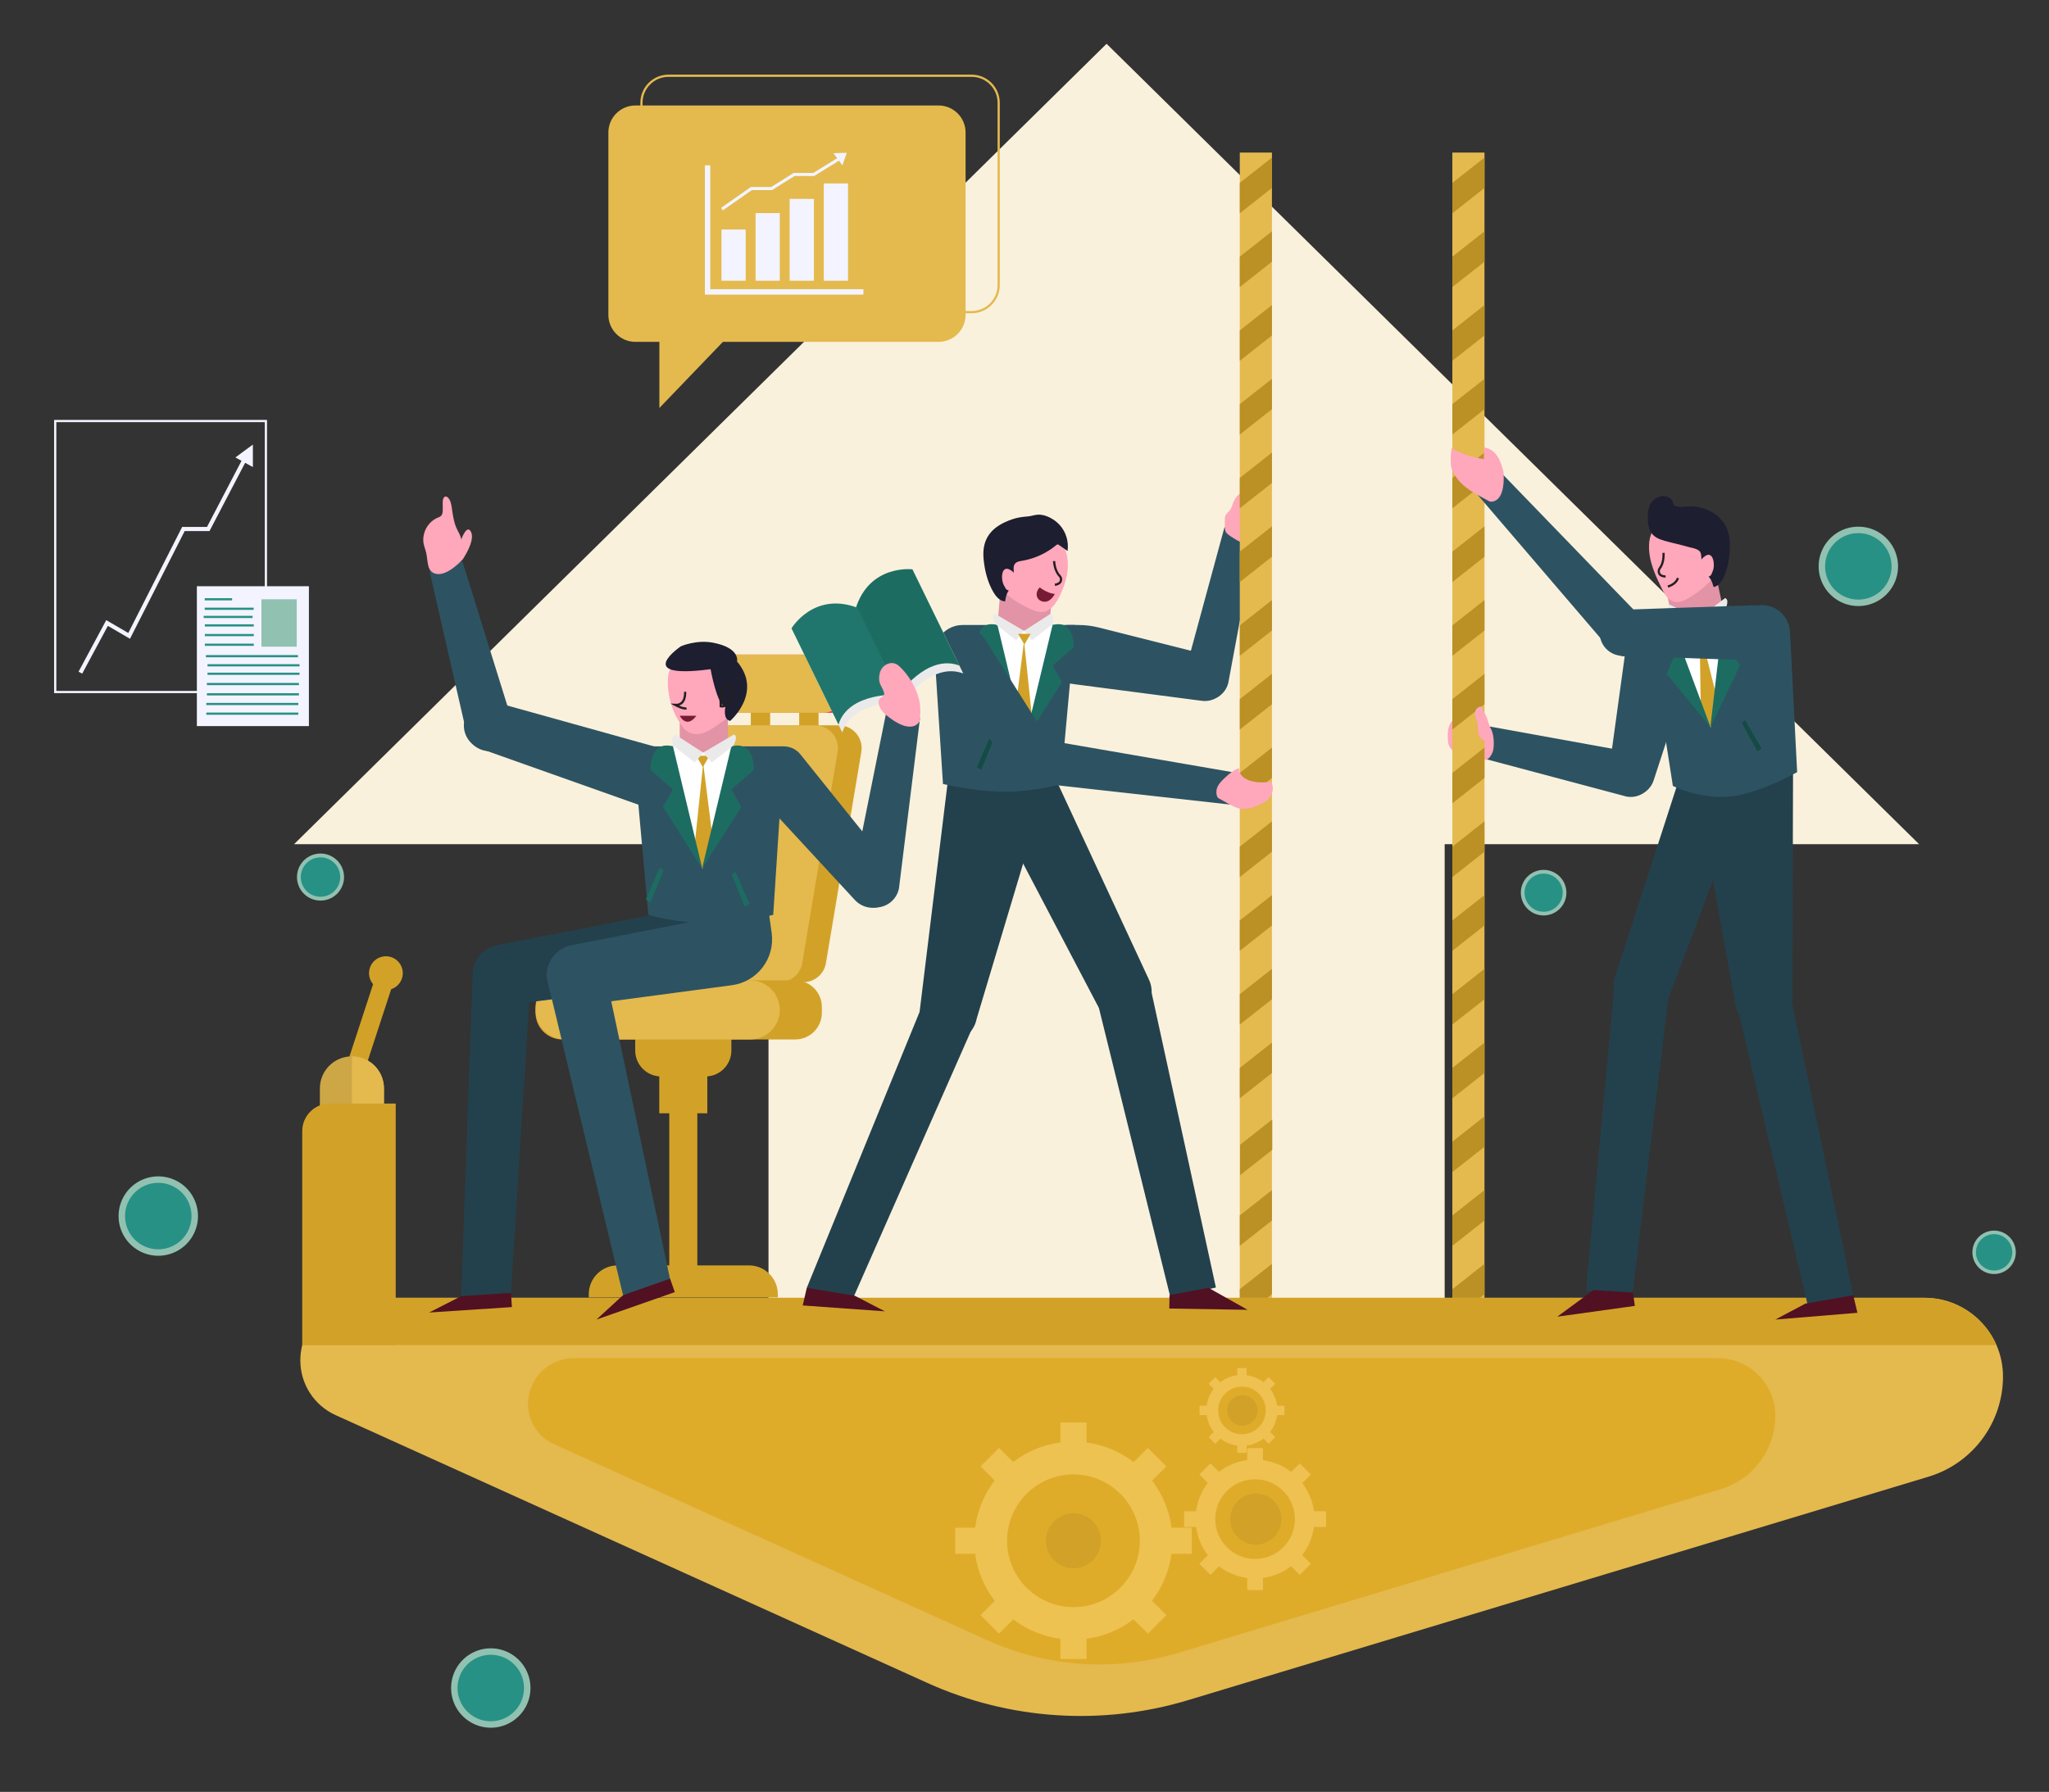 <?xml version="1.0" encoding="utf-8"?>
<svg id="master-artboard" viewBox="0 0 379.557 332.015" version="1.1" xmlns="http://www.w3.org/2000/svg" x="0px" y="0px" width="379.557px" height="332.015px" enable-background="new 0 0 1400 980" xmlns:xlink="http://www.w3.org/1999/xlink"><rect x="0" y="0" width="379.557" height="332.015" fill="#333333" stroke="none"/><defs><path d="M -14.547 -15 H 1415.453 V 995 H -14.547 V -15 Z" id="SVGID_1_"/></defs><rect id="ee-background" x="0" y="0" width="379.557" height="332.015" style="fill: rgb(45, 83, 98); fill-opacity: 0; pointer-events: none;"/>

<g transform="matrix(0.408, 0, 0, 0.408, -91.227, -28.836)"><g transform="matrix(1, 0, 0, 1, -19.785, 146.259)">
		<g transform="matrix(1, 0, 0, 1, 4.94, -85.623)">
			<path d="M 740.849 76.027 L 1109.746 439.518 L 371.951 439.518 Z" fill="#F3F4FF" style="fill: rgb(250, 241, 220);" transform="matrix(1, 0, 0, 1, 0, -46.105)"/>
			<path d="M 587.353 313.807 H 894.346 V 720.543 H 587.353 V 313.807 Z" fill="#F3F4FF" style="fill: rgb(250, 241, 220);"/>
			
		</g>
	</g><g transform="matrix(1, 0, 0, 1, -1.673, -1.934)">
			
			
		</g><path fill="none" stroke="#F4446B" stroke-miterlimit="10" d="M528.791,214.367h137.61c6.784,0,12.284-5.5,12.284-12.284v-82.791&#10;&#9;&#9;&#9;c0-6.784-5.5-12.284-12.284-12.284h-137.61c-6.784,0-12.283,5.5-12.283,12.284v82.791&#10;&#9;&#9;&#9;C516.508,208.868,522.007,214.367,528.791,214.367z" transform="matrix(1, 0, 0, 1, -1.673, -1.934)" style="stroke: rgb(228, 185, 78);"/><path fill="#F4446B" d="M513.766,227.867h137.61c6.784,0,12.284-5.5,12.284-12.284v-82.791c0-6.784-5.5-12.284-12.284-12.284&#10;&#9;&#9;&#9;h-137.61c-6.784,0-12.284,5.5-12.284,12.284v82.791C501.482,222.368,506.981,227.867,513.766,227.867z" transform="matrix(1, 0, 0, 1, -1.673, -1.934)" style="fill: rgb(228, 186, 78);"/><path d="M 559.815 221.279 L 524.634 257.901 L 524.634 221.279 Z" fill="#F4446B" transform="matrix(1, 0, 0, 1, -1.673, -1.934)" style="fill: rgb(228, 185, 78);"/><path fill="#4B2676" d="M770.929,390.88l-71.974-9.383l10.555-25.052h5.439c3.071,0,6.131,0.38,9.109,1.131l50.287,12.678&#10;&#9;&#9;&#9;c5.664,1.141,9.33,6.656,8.189,12.319l0,0C781.449,387.961,776.379,391.59,770.929,390.88z" transform="matrix(1, 0, 0, 1, -1.673, -1.934)" style="fill: rgb(45, 83, 98);"/><path fill="#4B2676" d="M795.454,315.587l-12.535,67.219c-1.341,5.42-6.822,8.727-12.243,7.386l0,0&#10;&#9;&#9;&#9;c-5.42-1.341-8.727-6.823-7.386-12.243l17.916-65.887L795.454,315.587z" transform="matrix(1, 0, 0, 1, -1.673, -1.934)" style="fill: rgb(45, 83, 98);"/><path fill="#FFA7BB" d="M781.615,313.731c-0.479-1.381-0.194-3.455-0.246-4.852c-0.02-0.52-0.037-1.048,0.095-1.55&#10;&#9;&#9;&#9;c0.374-1.42,1.815-2.272,2.567-3.534c0.353-0.592,0.545-1.263,0.768-1.915c0.795-2.337,2.147-4.667,4.379-5.724&#10;&#9;&#9;&#9;c1.456-0.689,3.123-0.759,4.733-0.722c6.751,0.155,2.406,18.251,1.734,21.893c-0.264,1.427-2.741,2.089-3.855,2.126&#10;&#9;&#9;&#9;c-2.077,0.07-4.121-0.983-5.827-2.053c-1.19-0.747-3.452-1.979-4.145-3.213C781.739,314.047,781.672,313.894,781.615,313.731z" transform="matrix(1, 0, 0, 1, -1.673, -1.934)"/><path d="M 788.155 141.899 H 802.753 V 686.899 H 788.155 V 141.899 Z" fill="#F8687F" transform="matrix(1, 0, 0, 1, -1.673, -1.934)" style="fill: rgb(228, 185, 78);"/><path d="M 802.753 291.944 L 802.753 278.148 L 788.155 289.655 L 788.155 303.451 Z" fill="#D34063" transform="matrix(1, 0, 0, 1, -1.673, -1.934)" style="fill: rgb(187, 144, 36);"/><path d="M 802.753 392.425 L 802.753 378.629 L 788.155 390.135 L 788.155 403.931 Z" fill="#D34063" transform="matrix(1, 0, 0, 1, -1.673, -1.934)" style="fill: rgb(187, 144, 36);"/><path d="M 802.753 425.918 L 802.753 412.122 L 788.155 423.628 L 788.155 437.425 Z" fill="#D34063" transform="matrix(1, 0, 0, 1, -1.673, -1.934)" style="fill: rgb(187, 144, 36);"/><path d="M 802.753 358.932 L 802.753 345.135 L 788.155 356.642 L 788.155 370.438 Z" fill="#D34063" transform="matrix(1, 0, 0, 1, -1.673, -1.934)" style="fill: rgb(187, 144, 36);"/><path d="M 788.155 169.478 L 802.753 157.971 L 802.753 144.175 L 788.155 155.681 Z" fill="#D34063" transform="matrix(1, 0, 0, 1, -1.673, -1.934)" style="fill: rgb(187, 144, 36);"/><path d="M 802.753 191.464 L 802.753 177.668 L 788.155 189.175 L 788.155 202.971 Z" fill="#D34063" transform="matrix(1, 0, 0, 1, -1.673, -1.934)" style="fill: rgb(187, 144, 36);"/><path d="M 802.753 224.958 L 802.753 211.162 L 788.155 222.668 L 788.155 236.464 Z" fill="#D34063" transform="matrix(1, 0, 0, 1, -1.673, -1.934)" style="fill: rgb(187, 144, 36);"/><path d="M 802.753 258.451 L 802.753 244.655 L 788.155 256.162 L 788.155 269.958 Z" fill="#D34063" transform="matrix(1, 0, 0, 1, -1.673, -1.934)" style="fill: rgb(187, 144, 36);"/><path d="M 802.753 325.438 L 802.753 311.642 L 788.155 323.148 L 788.155 336.944 Z" fill="#D34063" transform="matrix(1, 0, 0, 1, -1.673, -1.934)" style="fill: rgb(187, 144, 36);"/><path d="M 802.753 660.372 L 802.753 646.576 L 788.155 658.082 L 788.155 671.879 Z" fill="#D34063" transform="matrix(1, 0, 0, 1, -1.673, -1.934)" style="fill: rgb(187, 144, 36);"/><path d="M 802.753 626.879 L 802.753 613.083 L 788.155 624.589 L 788.155 638.385 Z" fill="#D34063" transform="matrix(1, 0, 0, 1, -1.673, -1.934)" style="fill: rgb(187, 144, 36);"/><path d="M 802.753 680.069 L 794.088 686.899 L 802.753 686.899 Z" fill="#D34063" transform="matrix(1, 0, 0, 1, -1.673, -1.934)"/><path d="M 802.753 526.398 L 802.753 512.603 L 788.155 524.108 L 788.155 537.904 Z" fill="#D34063" transform="matrix(1, 0, 0, 1, -1.673, -1.934)" style="fill: rgb(187, 144, 36);"/><path d="M 802.753 492.905 L 802.753 479.109 L 788.155 490.615 L 788.155 504.411 Z" fill="#D34063" transform="matrix(1, 0, 0, 1, -1.673, -1.934)" style="fill: rgb(187, 144, 36);"/><path d="M 802.753 559.892 L 802.753 546.096 L 788.155 557.603 L 788.155 571.398 Z" fill="#D34063" transform="matrix(1, 0, 0, 1, -1.673, -1.934)" style="fill: rgb(187, 144, 36);"/><path d="M 802.753 459.412 L 802.753 445.615 L 788.155 457.122 L 788.155 470.918 Z" fill="#D34063" transform="matrix(1, 0, 0, 1, -1.673, -1.934)" style="fill: rgb(187, 144, 36);"/><path fill="#3A2060" d="M976.07,426.979l22.494-69.009l-18.876-7.864l-7.396,2.796c-4.509,1.705-7.725,5.739-8.38,10.514&#10;&#9;&#9;&#9;l-7.933,57.774c-1.407,5.603,1.995,11.286,7.598,12.692l0,0C968.909,435.221,974.367,432.205,976.07,426.979z" transform="matrix(1, 0, 0, 1, -1.673, -1.934)" style="fill: rgb(45, 83, 98);"/><path fill="#3A2060" d="M897.551,416.727l66.073,17.603c5.47,1.121,10.813-2.405,11.935-7.875l0,0&#10;&#9;&#9;&#9;c1.121-5.47-2.405-10.813-7.875-11.934l-67.186-12.173L897.551,416.727z" transform="matrix(1, 0, 0, 1, -1.673, -1.934)" style="fill: rgb(45, 83, 98);"/><path fill="#FFA7BB" d="M901.933,403.301c-2.249-2.901-8.349-4.317-11.765-4.665c-1.535-0.156-3.167-0.136-4.512,0.623&#10;&#9;&#9;&#9;c-1.347,0.759-2.224,2.179-2.645,3.667c-0.42,1.488-0.436,3.057-0.417,4.604c0.014,1.132,0.048,2.287,0.426,3.354&#10;&#9;&#9;&#9;c0.998,2.819,4.307,4.739,7.163,5.045c3.102,0.332,5.801,0.899,8.856,1.719c2.129,0.573,3.829-2.815,4.152-4.274&#10;&#9;&#9;&#9;C903.763,410.795,903.575,405.428,901.933,403.301z" transform="matrix(1, 0, 0, 1, -1.673, -1.934)"/><path d="M 884.662 141.899 H 899.26 V 686.899 H 884.662 V 141.899 Z" fill="#F8687F" transform="matrix(1, 0, 0, 1, -1.673, -1.934)" style="fill: rgb(228, 185, 78);"/><path d="M 899.26 291.944 L 899.26 278.148 L 884.662 289.655 L 884.662 303.451 Z" fill="#D34063" transform="matrix(1, 0, 0, 1, -1.673, -1.934)" style="fill: rgb(187, 144, 36);"/><path d="M 899.26 392.425 L 899.26 378.629 L 884.662 390.135 L 884.662 403.931 Z" fill="#D34063" transform="matrix(1, 0, 0, 1, -1.673, -1.934)" style="fill: rgb(187, 144, 36);"/><path d="M 899.26 425.918 L 899.26 412.122 L 884.662 423.628 L 884.662 437.425 Z" fill="#D34063" transform="matrix(1, 0, 0, 1, -1.673, -1.934)" style="fill: rgb(187, 144, 36);"/><path d="M 899.26 358.932 L 899.26 345.135 L 884.662 356.642 L 884.662 370.438 Z" fill="#D34063" transform="matrix(1, 0, 0, 1, -1.673, -1.934)" style="fill: rgb(187, 144, 36);"/><path d="M 884.662 169.478 L 899.26 157.971 L 899.26 144.175 L 884.662 155.681 Z" fill="#D34063" transform="matrix(1, 0, 0, 1, -1.673, -1.934)" style="fill: rgb(187, 144, 36);"/><path d="M 899.26 191.464 L 899.26 177.668 L 884.662 189.175 L 884.662 202.971 Z" fill="#D34063" transform="matrix(1, 0, 0, 1, -1.673, -1.934)" style="fill: rgb(187, 144, 36);"/><path d="M 899.26 224.958 L 899.26 211.162 L 884.662 222.668 L 884.662 236.464 Z" fill="#D34063" transform="matrix(1, 0, 0, 1, -1.673, -1.934)" style="fill: rgb(187, 144, 36);"/><path d="M 899.26 258.451 L 899.26 244.655 L 884.662 256.162 L 884.662 269.958 Z" fill="#D34063" transform="matrix(1, 0, 0, 1, -1.673, -1.934)" style="fill: rgb(187, 144, 36);"/><path d="M 899.26 325.438 L 899.26 311.642 L 884.662 323.148 L 884.662 336.944 Z" fill="#D34063" transform="matrix(1, 0, 0, 1, -1.673, -1.934)" style="fill: rgb(187, 144, 36);"/><path d="M 899.26 660.372 L 899.26 646.576 L 884.662 658.082 L 884.662 671.879 Z" fill="#D34063" transform="matrix(1, 0, 0, 1, -1.673, -1.934)" style="fill: rgb(187, 144, 36);"/><path d="M 899.26 626.879 L 899.26 613.083 L 884.662 624.589 L 884.662 638.385 Z" fill="#D34063" transform="matrix(1, 0, 0, 1, -1.673, -1.934)" style="fill: rgb(187, 144, 36);"/><path d="M 899.26 593.386 L 899.26 579.589 L 884.662 591.096 L 884.662 604.892 Z" fill="#D34063" transform="matrix(1, 0, 0, 1, -1.673, -1.934)" style="fill: rgb(187, 144, 36);"/><path d="M 899.26 680.069 L 890.596 686.899 L 899.26 686.899 Z" fill="#D34063" transform="matrix(1, 0, 0, 1, -1.673, -1.934)"/><path d="M 899.26 526.398 L 899.26 512.603 L 884.662 524.108 L 884.662 537.904 Z" fill="#D34063" transform="matrix(1, 0, 0, 1, -1.673, -1.934)" style="fill: rgb(187, 144, 36);"/><path d="M 899.26 492.905 L 899.26 479.109 L 884.662 490.615 L 884.662 504.411 Z" fill="#D34063" transform="matrix(1, 0, 0, 1, -1.673, -1.934)" style="fill: rgb(187, 144, 36);"/><path d="M 899.26 559.892 L 899.26 546.096 L 884.662 557.603 L 884.662 571.398 Z" fill="#D34063" transform="matrix(1, 0, 0, 1, -1.673, -1.934)" style="fill: rgb(187, 144, 36);"/><path d="M 899.26 459.412 L 899.26 445.615 L 884.662 457.122 L 884.662 470.918 Z" fill="#D34063" transform="matrix(1, 0, 0, 1, -1.673, -1.934)" style="fill: rgb(187, 144, 36);"/><path d="M 388.439 513.172 H 396.939 V 564.172 H 388.439 V 513.172 Z" transform="matrix(0.951, 0.311, -0.311, 0.951, 185.179, -97.3)" fill="#C92751" style="fill: rgb(210, 162, 40);"/><path d="M 408.135 514.556 A 7.658 7.658 0 0 1 400.477 522.214 A 7.658 7.658 0 0 1 392.819 514.556 A 7.658 7.658 0 0 1 400.477 506.898 A 7.658 7.658 0 0 1 408.135 514.556 Z" fill="#C92751" transform="matrix(1, 0, 0, 1, -1.673, -1.934)" style="fill: rgb(210, 162, 40);"/><path fill="#FF5783" d="M399.588,581.428H370.5v-14.544c0-8.032,6.512-14.544,14.544-14.544l0,0&#10;&#9;&#9;&#9;c8.033,0,14.544,6.512,14.544,14.544V581.428z" transform="matrix(1, 0, 0, 1, -1.673, -1.934)" style="fill: rgb(205, 167, 70);"/><path fill="#FF9FBD" d="M399.588,581.428v-14.544c0-8.032-6.511-14.544-14.544-14.544v29.088H399.588z" transform="matrix(1, 0, 0, 1, -1.673, -1.934)" style="fill: rgb(228, 185, 78);"/><path fill="#F4446B" d="M1100.869,743.226L764.751,844.69c-39.15,11.818-81.258,9.037-118.514-7.828L377.631,715.268&#10;&#9;&#9;&#9;c-9.744-4.411-16.004-14.117-16.004-24.812l0,0c0-15.726,12.748-28.473,28.473-28.473h708.835&#10;&#9;&#9;&#9;c19.735,0,35.734,15.998,35.734,35.733l0,0C1134.669,718.679,1120.938,737.168,1100.869,743.226z" transform="matrix(1, 0, 0, 1, -1.673, -1.934)" style="fill: rgb(228, 185, 78);"/><path fill="#E03F69" d="M1006.541,748.894l-246.23,74.33c-28.681,8.658-59.527,6.621-86.82-5.734l-196.772-89.077&#10;&#9;&#9;&#9;c-7.138-3.231-11.724-10.342-11.724-18.177l0,0c0-11.52,9.339-20.858,20.858-20.858h519.271c14.457,0,26.178,11.721,26.178,26.178&#10;&#9;&#9;&#9;l0,0C1031.302,730.911,1021.242,744.456,1006.541,748.894z" transform="matrix(1, 0, 0, 1, -1.673, -1.934)" style="fill: rgb(223, 172, 42);"/><path fill="#C92751" d="M362.492,683.475h769.218c-5.503-12.646-18.104-21.492-32.775-21.492H390.1&#10;&#9;&#9;&#9;C376.783,661.982,365.605,671.125,362.492,683.475z" transform="matrix(1, 0, 0, 1, -1.673, -1.934)" style="fill: rgb(210, 162, 40);"/><path d="M 725.131 772.333 A 12.492 12.492 0 0 1 712.639 784.825 A 12.492 12.492 0 0 1 700.147 772.333 A 12.492 12.492 0 0 1 712.639 759.841 A 12.492 12.492 0 0 1 725.131 772.333 Z" fill="#C92751" transform="matrix(1, 0, 0, 1, -1.673, -1.934)" style="fill: rgb(210, 161, 40);"/><path d="M 807.067 762.5 A 11.613 11.613 0 0 1 795.454 774.113 A 11.613 11.613 0 0 1 783.841 762.5 A 11.613 11.613 0 0 1 795.454 750.887 A 11.613 11.613 0 0 1 807.067 762.5 Z" fill="#C92751" transform="matrix(1, 0, 0, 1, -1.673, -1.934)" style="fill: rgb(210, 162, 40);"/><path fill="#FF5783" d="M757.154,766.404c-1.04-7.973-4.17-15.288-8.82-21.38l6.466-6.466l-8.386-8.386l-6.451,6.451&#10;&#9;&#9;&#9;c-6.088-4.684-13.409-7.843-21.395-8.905v-9.08H706.71v9.063c-8.001,1.044-15.34,4.192-21.445,8.871l-6.4-6.4l-8.386,8.386&#10;&#9;&#9;&#9;l6.4,6.4c-4.678,6.105-7.827,13.443-8.871,21.445h-9.063v11.858h9.08c1.062,7.985,4.222,15.307,8.905,21.395l-6.451,6.451&#10;&#9;&#9;&#9;l8.386,8.385l6.466-6.466c6.092,4.651,13.407,7.781,21.38,8.821v9.179h11.858v-9.195c7.956-1.059,15.254-4.199,21.329-8.854&#10;&#9;&#9;&#9;l6.517,6.516l8.386-8.385l-6.517-6.517c4.656-6.075,7.796-13.373,8.854-21.329h9.195v-11.858H757.154z M712.639,802.473&#10;&#9;&#9;&#9;c-16.646,0-30.139-13.493-30.139-30.14c0-16.646,13.494-30.14,30.139-30.14c16.646,0,30.141,13.494,30.141,30.14&#10;&#9;&#9;&#9;C742.779,788.979,729.285,802.473,712.639,802.473z" transform="matrix(1, 0, 0, 1, -1.673, -1.934)" style="fill: rgb(238, 194, 81);"/><path fill="#FF5783" d="M821.824,758.941c-0.624-4.785-2.503-9.176-5.294-12.832l3.881-3.881l-5.033-5.032l-3.871,3.871&#10;&#9;&#9;&#9;c-3.655-2.811-8.049-4.707-12.842-5.345v-5.449h-7.117v5.439c-4.802,0.627-9.207,2.517-12.871,5.324l-3.841-3.841l-5.033,5.032&#10;&#9;&#9;&#9;l3.842,3.842c-2.809,3.664-4.698,8.068-5.325,12.871h-5.439v7.117h5.45c0.638,4.793,2.533,9.187,5.344,12.841l-3.871,3.872&#10;&#9;&#9;&#9;l5.033,5.032l3.881-3.881c3.656,2.792,8.046,4.67,12.831,5.295v5.509h7.117v-5.519c4.775-0.636,9.155-2.521,12.802-5.314&#10;&#9;&#9;&#9;l3.911,3.91l5.033-5.032l-3.911-3.911c2.794-3.646,4.679-8.026,5.314-12.802h5.519v-7.117H821.824z M795.106,780.59&#10;&#9;&#9;&#9;c-9.99,0-18.089-8.1-18.089-18.09s8.099-18.09,18.089-18.09c9.991,0,18.09,8.1,18.09,18.09S805.098,780.59,795.106,780.59z" transform="matrix(1, 0, 0, 1, -1.673, -1.934)" style="fill: rgb(238, 193, 81);"/><path d="M 796.289 713.144 A 6.94 6.94 0 0 1 789.349 720.084 A 6.94 6.94 0 0 1 782.409 713.144 A 6.94 6.94 0 0 1 789.349 706.204 A 6.94 6.94 0 0 1 796.289 713.144 Z" fill="#C92751" transform="matrix(1, 0, 0, 1, -1.673, -1.934)" style="fill: rgb(210, 162, 40);"/><path fill="#FF5783" d="M805.107,711.018c-0.373-2.86-1.495-5.483-3.163-7.669l2.319-2.319l-3.008-3.008l-2.314,2.314&#10;&#9;&#9;&#9;c-2.184-1.681-4.81-2.813-7.674-3.194v-3.257h-4.253v3.251c-2.87,0.374-5.502,1.504-7.692,3.182l-2.295-2.296l-3.008,3.008&#10;&#9;&#9;&#9;l2.295,2.296c-1.678,2.189-2.807,4.822-3.182,7.692h-3.251v4.253h3.257c0.382,2.864,1.515,5.49,3.194,7.674l-2.313,2.313&#10;&#9;&#9;&#9;l3.008,3.008l2.318-2.319c2.186,1.669,4.81,2.791,7.669,3.164v3.292h4.253v-3.298c2.854-0.38,5.472-1.506,7.65-3.176l2.338,2.337&#10;&#9;&#9;&#9;l3.008-3.008l-2.338-2.337c1.67-2.179,2.797-4.797,3.176-7.65h3.299v-4.253H805.107z M789.142,723.954&#10;&#9;&#9;&#9;c-5.971,0-10.811-4.84-10.811-10.811s4.84-10.811,10.811-10.811c5.97,0,10.81,4.84,10.81,10.811S795.111,723.954,789.142,723.954z&#10;&#9;&#9;&#9;" transform="matrix(1, 0, 0, 1, -1.673, -1.934)" style="fill: rgb(238, 193, 81);"/><path fill="#C92751" d="M404.933,683.475h-42.441v-97.186c0-6.914,5.605-12.52,12.519-12.52h29.922V683.475z" transform="matrix(1, 0, 0, 1, -1.673, -1.934)" style="fill: rgb(210, 162, 40);"/><path d="M 529.132 552.983 H 541.864 V 648.18 H 529.132 V 552.983 Z" fill="#C13668" transform="matrix(1, 0, 0, 1, -1.673, -1.934)" style="fill: rgb(210, 162, 40);"/><path fill="#A01F47" d="M525.463,561.472h20.07c6.512,0,11.792-5.279,11.792-11.792v-6.473h-43.654v6.473&#10;&#9;&#9;&#9;C513.671,556.192,518.95,561.472,525.463,561.472z" transform="matrix(1, 0, 0, 1, -1.673, -1.934)" style="fill: rgb(210, 162, 40);"/><path d="M 524.596 556.395 H 546.399 V 578.198 H 524.596 V 556.395 Z" fill="#A01F47" transform="matrix(1, 0, 0, 1, -1.673, -1.934)" style="fill: rgb(210, 162, 40);"/><path fill="#A01F47" d="M492.572,661.822h85.852v-1.431c0-7.246-5.874-13.12-13.12-13.12h-59.612&#10;&#9;&#9;&#9;c-7.246,0-13.12,5.874-13.12,13.12V661.822z" transform="matrix(1, 0, 0, 1, -1.673, -1.934)" style="fill: rgb(210, 162, 40);"/><path d="M 588.116 388.803 H 596.903 V 417.557 H 588.116 V 388.803 Z" fill="#BC244C" transform="matrix(1, 0, 0, 1, -1.673, -1.934)" style="fill: rgb(210, 162, 40);"/><path d="M 566.148 388.803 H 574.935 V 417.557 H 566.148 V 388.803 Z" fill="#BC244C" transform="matrix(1, 0, 0, 1, -1.673, -1.934)" style="fill: rgb(210, 162, 40);"/><path fill="#F62E5D" d="M544.333,369.874h64.891c5.044,0,9.133,4.089,9.133,9.134v8.189c0,5.044-4.089,9.134-9.133,9.134h-64.891&#10;&#9;&#9;&#9;c-5.044,0-9.134-4.089-9.134-9.134v-8.189C535.199,373.963,539.289,369.874,544.333,369.874z" transform="matrix(1, 0, 0, 1, -1.673, -1.934)"/><path fill="#FF5783" d="M535.199,387.197v-8.189c0-5.044,4.089-9.134,9.134-9.134h54.697c5.044,0,9.134,4.089,9.134,9.134v8.189&#10;&#9;&#9;&#9;c0,5.044-4.089,9.134-9.134,9.134h-54.697C539.289,396.331,535.199,392.242,535.199,387.197z" transform="matrix(1, 0, 0, 1, -1.673, -1.934)" style="fill: rgb(228, 185, 78);"/><path fill="#F62E5D" d="M527.894,518.651h62.138c5.063,0,9.386-3.657,10.223-8.651l16.078-95.906&#10;&#9;&#9;&#9;c1.06-6.321-3.814-12.079-10.223-12.079h-62.139c-5.063,0-9.386,3.658-10.223,8.651l-16.078,95.906&#10;&#9;&#9;&#9;C516.611,512.894,521.485,518.651,527.894,518.651z" transform="matrix(1, 0, 0, 1, -1.673, -1.934)" style="fill: rgb(210, 162, 40);"/><path fill="#FF5783" d="M517.671,506.572l16.078-95.906c0.837-4.994,5.159-8.651,10.223-8.651h51.367&#10;&#9;&#9;&#9;c6.409,0,11.283,5.758,10.223,12.079L589.484,510c-0.837,4.994-5.159,8.651-10.222,8.651h-51.368&#10;&#9;&#9;&#9;C521.485,518.651,516.611,512.894,517.671,506.572z" transform="matrix(1, 0, 0, 1, -1.673, -1.934)" style="fill: rgb(228, 185, 78);"/><path fill="#F62E5D" d="M480.498,544.664h105.813c6.68,0,12.095-5.416,12.095-12.096v-2.639c0-6.68-5.416-12.095-12.095-12.095&#10;&#9;&#9;&#9;H480.498c-6.68,0-12.095,5.415-12.095,12.095v2.639C468.403,539.248,473.818,544.664,480.498,544.664z" transform="matrix(1, 0, 0, 1, -1.673, -1.934)" style="fill: rgb(210, 162, 40);"/><path fill="#FF5783" d="M468.402,531.249c0-7.408,6.006-13.414,13.415-13.414h84.077c7.408,0,13.414,6.006,13.414,13.414&#10;&#9;&#9;&#9;c0,7.409-6.006,13.415-13.414,13.415h-84.077C474.409,544.664,468.402,538.658,468.402,531.249z" transform="matrix(1, 0, 0, 1, -1.673, -1.934)" style="fill: rgb(228, 185, 78);"/><path fill="#2D1856" d="M654.068,545.746L654.068,545.746c-7.145-0.988-12.136-7.581-11.148-14.727l13.04-106.588l44.091,6.098&#10;&#9;&#9;&#9;l-31.376,104.79C667.343,542.119,660.933,546.695,654.068,545.746z" transform="matrix(1, 0, 0, 1, -1.673, -1.934)" style="fill: rgb(35, 65, 77);"/><path fill="#2D1856" d="M611.061,665.604l-19.497-8.146l52.333-128.044c2.653-6.351,9.952-9.348,16.302-6.694l0,0&#10;&#9;&#9;&#9;c6.523,2.725,9.476,10.324,6.503,16.738L611.061,665.604z" transform="matrix(1, 0, 0, 1, -1.673, -1.934)" style="fill: rgb(35, 65, 77);"/><path fill="#2D1856" d="M740.773,534.767L740.773,534.767c6.493-3.143,9.209-10.953,6.067-17.445l-45.255-97.381l-28.168,13.632&#10;&#9;&#9;&#9;l50.248,95.776C727.028,535.407,734.537,537.785,740.773,534.767z" transform="matrix(1, 0, 0, 1, -1.673, -1.934)" style="fill: rgb(35, 65, 77);"/><path fill="#2D1856" d="M756.702,661.982l20.61-4.661l-29.469-135.15c-1.519-6.713-8.19-10.924-14.903-9.405l0,0&#10;&#9;&#9;&#9;c-6.896,1.559-11.114,8.535-9.292,15.366L756.702,661.982z" transform="matrix(1, 0, 0, 1, -1.673, -1.934)" style="fill: rgb(35, 65, 77);"/><path fill="#4B2676" d="M706.894,428.661c0,0-11.194,3.477-25.81,3.477c-12.571,0-27.683-3.477-27.683-3.477l-3.8-58.632&#10;&#9;&#9;&#9;c-0.477-7.356,5.36-13.584,12.731-13.584h51.115L706.894,428.661z" transform="matrix(1, 0, 0, 1, -1.673, -1.934)" style="fill: rgb(45, 83, 98);"/><path d="M 706.99 356.445 L 675.716 356.445 L 690.576 408.868 Z" fill="#FFFFFF" transform="matrix(1, 0, 0, 1, -1.673, -1.934)"/><path d="M 701.724 356.445 L 690.207 359.12 L 678.141 356.445 L 679.446 341.038 L 702.893 343.091 Z" fill="#E293A6" transform="matrix(1, 0, 0, 1, -1.673, -1.934)"/><path fill="#FFA7BB" d="M710.043,327.523c0.409,5.515-1.346,11.178-3.847,16.152c-1.593,3.167-3.974,6.523-7.502,6.874&#10;&#9;&#9;&#9;c-1.725,0.172-3.428-0.431-5.022-1.112c-8.594-3.677-18.194-10.519-18.528-20.772c-0.312-9.6,7.216-17.636,16.816-17.948&#10;&#9;&#9;&#9;c6.673-0.217,13.025,3.532,16.062,9.478C709.229,322.555,709.858,325.024,710.043,327.523z" transform="matrix(1, 0, 0, 1, -1.673, -1.934)"/><path d="M 613.303 661.035 L 627.046 668.141 L 589.725 665.468 L 591.564 657.458 Z" fill="#511122" transform="matrix(1, 0, 0, 1, -1.673, -1.934)"/><path d="M 773.938 657.458 L 791.722 667.449 L 756.154 666.869 L 756.253 660.765 Z" fill="#511122" transform="matrix(1, 0, 0, 1, -1.673, -1.934)"/><path fill="#2D1856" d="M678.141,356.445l12.571,52.423l-16.85-26.516l4.279-7.453l-9.628-8.345&#10;&#9;&#9;&#9;C668.513,366.555,667.978,353.771,678.141,356.445z" transform="matrix(1, 0, 0, 1, -1.673, -1.934)" style="fill: rgb(29, 108, 98);"/><path fill="#2D1856" d="M703.146,356.445l-12.57,52.423l16.851-26.516l-4.28-7.453l9.629-8.345&#10;&#9;&#9;&#9;C712.775,366.555,713.311,353.771,703.146,356.445z" transform="matrix(1, 0, 0, 1, -1.673, -1.934)" style="fill: rgb(29, 108, 98);"/><path fill="#EAEAEA" d="M677.044,351.363l13.163,7.756l-3.58,4.279l-9.353-7.322C677.274,356.077,674.965,352.166,677.044,351.363&#10;&#9;&#9;&#9;z" transform="matrix(1, 0, 0, 1, -1.673, -1.934)"/><path fill="#EAEAEA" d="M702.23,351.363l-12.023,7.756l3.58,4.279l9.353-7.322C703.14,356.077,704.31,352.166,702.23,351.363z" transform="matrix(1, 0, 0, 1, -1.673, -1.934)"/><path d="M 687.502 360.457 L 693.208 360.457 L 690.355 365.348 Z" fill="#FF406F" transform="matrix(1, 0, 0, 1, -1.673, -1.934)" style="fill: rgb(210, 162, 40);"/><path d="M 690.207 363.756 L 694.1 400.934 L 690.576 408.868 L 685.898 397.813 Z" fill="#FF406F" transform="matrix(1, 0, 0, 1, -1.673, -1.934)" style="fill: rgb(210, 162, 40);"/><path d="M 674.656 407.531 L 668.733 421.165 L 670.798 422.242 L 676.328 408.519 Z" fill="#2D1856" transform="matrix(1, 0, 0, 1, -1.673, -1.934)" style="fill: rgb(20, 75, 68);"/><path fill="none" stroke="#231F20" stroke-miterlimit="10" d="M703.847,327.42c0,0,0.141,4.315,2.454,6.653&#10;&#9;&#9;&#9;c1.015,1.025,0.959,2.737-0.27,3.493c-0.495,0.305-1.102,0.535-1.835,0.603" transform="matrix(1, 0, 0, 1, -1.673, -1.934)"/><path fill="#1D1E30" d="M688.704,327.392c-1.201,0.213-2.364,0.535-2.965,1.793c-0.305,0.638-0.278,1.377-0.246,2.083&#10;&#9;&#9;&#9;c0.098,2.108,0.195,4.217,0.293,6.326c0.024,0.51,0.03,1.074-0.301,1.462c-0.222,0.261-0.556,0.392-0.857,0.554&#10;&#9;&#9;&#9;c-2.089,1.127-2.677,3.798-3.045,6.143c-2.351-0.161-4.106-2.205-5.298-4.237c-2.644-4.508-3.923-9.709-4.438-14.91&#10;&#9;&#9;&#9;c-0.971-9.799,3.985-15.116,13.083-18.203c2.208-0.749,4.52-1.091,6.838-1.251c1.567-0.109,2.972-0.658,4.494-0.792&#10;&#9;&#9;&#9;c3.651-0.323,7.809,2.087,10.162,4.698c2.836,3.148,4.167,7.596,3.524,11.784c-1.303-0.917-2.605-1.833-3.908-2.749&#10;&#9;&#9;&#9;c-0.142-0.1-0.29-0.202-0.462-0.227c-0.311-0.045-0.593,0.171-0.835,0.371c-2.895,2.389-6.207,4.267-9.733,5.546&#10;&#9;&#9;&#9;c-1.723,0.625-3.497,1.108-5.3,1.438C689.379,327.282,689.041,327.333,688.704,327.392z" transform="matrix(1, 0, 0, 1, -1.673, -1.934)"/><path fill="#FFA7BB" d="M685.655,332.779c-0.166-0.194-0.36-0.384-0.585-0.569c-0.416-0.343-0.867-0.642-1.344-0.893&#10;&#9;&#9;&#9;c-0.545-0.287-1.17-0.513-1.77-0.369c-0.561,0.135-1.008,0.586-1.254,1.108c-0.673,1.431-0.582,3.604-0.16,5.082&#10;&#9;&#9;&#9;c0.247,0.865,0.701,1.653,1.151,2.432c0.172,0.299,0.353,0.606,0.63,0.812c0.205,0.152,0.449,0.239,0.69,0.324&#10;&#9;&#9;&#9;c0.818,0.287,1.682,0.579,2.535,0.426C685.498,338.161,687.693,335.162,685.655,332.779z" transform="matrix(1, 0, 0, 1, -1.673, -1.934)"/><path fill="#771B35" d="M697.343,339.363c0,0,3.29,2.672,6.834,2.982c0,0-1.933,4.091-5.268,3.488&#10;&#9;&#9;&#9;S695.008,341.668,697.343,339.363z" transform="matrix(1, 0, 0, 1, -1.673, -1.934)"/><path fill="#562B96" d="M704.258,413.246l-31.604-50.036c-3.87-6.127-12.121-7.692-17.966-3.408l0,0&#10;&#9;&#9;&#9;c-5.571,4.083-6.777,11.909-2.694,17.479l34.984,47.734c3.415,4.659,9.96,5.668,14.62,2.253l0,0&#10;&#9;&#9;&#9;C706.03,424.019,707.193,417.893,704.258,413.246z" transform="matrix(1, 0, 0, 1, -1.673, -1.934)" style="fill: rgb(45, 83, 98);"/><path fill="#562B96" d="M785.932,423.466l-90.9-15.704c-5.549-0.618-10.549,3.379-11.167,8.929l0,0&#10;&#9;&#9;&#9;c-0.618,5.549,3.379,10.549,8.929,11.167l91.514,10.194L785.932,423.466z" transform="matrix(1, 0, 0, 1, -1.673, -1.934)" style="fill: rgb(45, 83, 98);"/><path fill="#FFA7BB" d="M785.94,422.267c0.721-0.401,1.42-0.677,2.044-0.741c-0.381,1.678,0.809,3.339,2.217,4.327&#10;&#9;&#9;&#9;c3.461,2.429,8.064,2.185,12.279,1.842c1.147,2.36,0.773,5.38-0.917,7.388c-0.901,1.071-2.11,1.839-3.36,2.469&#10;&#9;&#9;&#9;c-2.762,1.39-7.364,3.084-10.495,2.183c-2.977-0.857-6.278-3.106-9.062-4.533c-1.162-0.595-1.218-2.931-1.021-3.938&#10;&#9;&#9;&#9;c0.359-1.847,1.686-3.42,2.996-4.69C781.826,425.406,783.965,423.366,785.94,422.267z" transform="matrix(1, 0, 0, 1, -1.673, -1.934)"/><path fill="#2D1856" d="M1026.164,539.63L1026.164,539.63c7.213-0.093,12.984-6.015,12.892-13.228l0.301-107.383l-45.847,0.592&#10;&#9;&#9;&#9;l19.457,107.858C1013.443,534.383,1019.236,539.72,1026.164,539.63z" transform="matrix(1, 0, 0, 1, -1.673, -1.934)" style="fill: rgb(35, 65, 77);"/><path fill="#2D1856" d="M1046.022,665.312l20.646-4.499l-28.709-137.148c-2.4-6.451-9.574-9.734-16.024-7.335l0,0&#10;&#9;&#9;&#9;c-6.626,2.464-9.877,9.941-7.16,16.468L1046.022,665.312z" transform="matrix(1, 0, 0, 1, -1.673, -1.934)" style="fill: rgb(35, 65, 77);"/><path fill="#2D1856" d="M966.72,532.674L966.72,532.674c-6.826-2.328-10.473-9.751-8.144-16.577l33.071-102.164l29.617,10.104&#10;&#9;&#9;&#9;l-38.222,101.178C980.441,531.638,973.278,534.911,966.72,532.674z" transform="matrix(1, 0, 0, 1, -1.673, -1.934)" style="fill: rgb(35, 65, 77);"/><path fill="#2D1856" d="M966.387,660.883l-21.022-2.118l12.807-137.731c0.689-6.848,6.8-11.84,13.647-11.149l0,0&#10;&#9;&#9;&#9;c7.034,0.708,12.07,7.12,11.093,14.121L966.387,660.883z" transform="matrix(1, 0, 0, 1, -1.673, -1.934)" style="fill: rgb(35, 65, 77);"/><path fill="#4B2676" d="M984.782,429.522c0,0,12.531,6.429,27.042,4.677c12.48-1.508,29.385-10.927,29.385-10.927l-3.258-63.795&#10;&#9;&#9;&#9;c-0.409-7.359-6.951-12.843-14.27-11.959l-50.745,6.13L984.782,429.522z" transform="matrix(1, 0, 0, 1, -1.673, -1.934)" style="fill: rgb(45, 83, 98);"/><path d="M 983.324 336.516 H 1006.86 V 353.634 H 983.324 V 336.516 Z" transform="matrix(-0.979, 0.206, -0.206, -0.979, 2038.263, 475.753)" fill="#E293A6"/><path d="M 979.347 352.874 L 1010.395 349.124 L 1001.929 402.951 Z" fill="#FFFFFF" transform="matrix(1, 0, 0, 1, -1.673, -1.934)"/><path fill="#FFA7BB" d="M974.171,324.341c0.774,5.646,3.373,11.049,5.923,16.229c1.346,2.734,3.405,5.526,6.781,5.456&#10;&#9;&#9;&#9;c1.733-0.037,3.352-0.839,4.853-1.707c8.091-4.681,16.802-12.625,15.903-22.844c-0.841-9.568-9.279-16.643-18.847-15.802&#10;&#9;&#9;&#9;c-3.701,0.325-7.244,1.887-10.021,4.349c-3.253,2.884-4.627,5.869-4.804,10.092C973.9,321.538,973.98,322.947,974.171,324.341z" transform="matrix(1, 0, 0, 1, -1.673, -1.934)"/><path d="M 1044.968 664.622 L 1031.302 671.873 L 1068.593 668.803 L 1066.668 660.812 Z" fill="#511122" transform="matrix(1, 0, 0, 1, -1.673, -1.934)"/><path d="M 948.729 658.489 L 932.293 670.57 L 967.526 665.667 L 966.686 659.62 Z" fill="#511122" transform="matrix(1, 0, 0, 1, -1.673, -1.934)"/><path d="M 996.885 358.119 L 997.479 395.496 L 1001.929 402.951 L 1005.247 391.414 Z" fill="#FF406F" transform="matrix(1, 0, 0, 1, -1.673, -1.934)" style="fill: rgb(210, 162, 40);"/><path fill="#2D1856" d="M1007.987,349.415l-6.194,53.553l13.549-28.345l-5.142-6.886l8.559-9.439&#10;&#9;&#9;&#9;C1018.759,358.297,1017.757,345.541,1007.987,349.415z" transform="matrix(1, 0, 0, 1, -1.673, -1.934)" style="fill: rgb(29, 108, 98);"/><path fill="#2D1856" d="M983.161,352.413l18.768,50.538l-19.909-24.303l3.355-7.913l-10.561-7.13&#10;&#9;&#9;&#9;C974.814,363.605,972.75,350.977,983.161,352.413z" transform="matrix(1, 0, 0, 1, -1.673, -1.934)" style="fill: rgb(29, 108, 98);"/><path fill="#EAEAEA" d="M1008.467,344.238l-12.138,9.279l4.066,3.819l8.407-8.391&#10;&#9;&#9;&#9;C1008.803,348.945,1010.627,344.785,1008.467,344.238z" transform="matrix(1, 0, 0, 1, -1.673, -1.934)"/><path fill="#EAEAEA" d="M983.462,347.258l12.867,6.258l-3.041,4.678l-10.163-6.147&#10;&#9;&#9;&#9;C983.125,352.047,981.494,348.304,983.462,347.258z" transform="matrix(1, 0, 0, 1, -1.673, -1.934)"/><path d="M 999.174 354.52 L 993.51 355.205 L 996.929 359.718 Z" fill="none" stroke="#231F20" stroke-miterlimit="10" transform="matrix(1, 0, 0, 1, -1.673, -1.934)"/><path d="M 1017.572 399.714 L 1025.088 412.54 L 1023.168 413.856 L 1016.032 400.895 Z" fill="#2D1856" transform="matrix(1, 0, 0, 1, -1.673, -1.934)" style="fill: rgb(20, 75, 68);"/><path fill="none" stroke="#231F20" stroke-miterlimit="10" d="M980.536,323.682c0,0,0.378,4.301-1.639,6.899&#10;&#9;&#9;&#9;c-0.885,1.14-0.624,2.832,0.687,3.436c0.527,0.243,1.157,0.399,1.894,0.378" transform="matrix(1, 0, 0, 1, -1.673, -1.934)"/><path fill="#1D1E30" d="M994.034,321.539c1.297,0.346,2.576,0.835,3.141,1.724c0.379,0.597,0.441,1.334,0.493,2.039&#10;&#9;&#9;&#9;c0.156,2.105,0.312,4.21,0.468,6.315c0.038,0.509,0.1,1.07,0.475,1.416c0.252,0.232,0.599,0.322,0.918,0.447&#10;&#9;&#9;&#9;c2.209,0.868,3.113,3.45,3.76,5.733c2.313-0.442,3.812-2.681,4.751-4.842c2.085-4.792,2.73-10.109,2.619-15.334&#10;&#9;&#9;&#9;c-0.129-5.999-3.212-11.251-8.528-14.083c-2.56-1.363-5.42-2.122-8.299-2.397c-1.857-0.178-7.435,0.946-8.585-0.619&#10;&#9;&#9;&#9;c-0.279-0.381-0.335-0.875-0.477-1.326c-0.69-2.196-3.48-3.126-5.715-2.57c-1.532,0.381-2.924,1.307-3.868,2.572&#10;&#9;&#9;&#9;c-1.431,1.916-1.771,4.427-1.798,6.817c-0.022,2.04,0.159,4.126,0.981,5.992c1.32,2.997,3.891,3.991,6.837,4.836&#10;&#9;&#9;&#9;c3.366,0.965,6.811,1.629,10.167,2.63C992.072,321.099,993.059,321.278,994.034,321.539z" transform="matrix(1, 0, 0, 1, -1.673, -1.934)"/><path fill="#FFA7BB" d="M997.689,326.82c0.141-0.212,0.311-0.424,0.512-0.635c0.372-0.39,0.784-0.741,1.228-1.047&#10;&#9;&#9;&#9;c0.507-0.35,1.101-0.65,1.713-0.579c0.573,0.067,1.071,0.461,1.378,0.95c0.84,1.339,1.011,3.508,0.769,5.026&#10;&#9;&#9;&#9;c-0.142,0.888-0.498,1.725-0.852,2.552c-0.135,0.318-0.277,0.645-0.527,0.882c-0.186,0.175-0.418,0.291-0.646,0.404&#10;&#9;&#9;&#9;c-0.778,0.383-1.601,0.776-2.466,0.727C998.491,332.145,995.952,329.431,997.689,326.82z" transform="matrix(1, 0, 0, 1, -1.673, -1.934)"/><path fill="none" stroke="#231F20" stroke-miterlimit="10" d="M982.491,338.982c0,0,3.749-0.962,4.583-3.877" transform="matrix(1, 0, 0, 1, -1.673, -1.934)"/><path fill="#562B96" d="M961.662,349.529l59.146-2.021c7.243-0.248,13.179,5.693,12.926,12.936l0,0&#10;&#9;&#9;&#9;c-0.242,6.903-6.033,12.303-12.936,12.061l-59.146-2.069c-5.773-0.202-10.289-5.046-10.088-10.819l0,0&#10;&#9;&#9;&#9;C951.758,354.124,956.169,349.717,961.662,349.529z" transform="matrix(1, 0, 0, 1, -1.673, -1.934)" style="fill: rgb(45, 83, 98);"/><path fill="#562B96" d="M907.265,287.755l64.121,66.317c3.634,4.24,3.142,10.623-1.099,14.256l0,0&#10;&#9;&#9;&#9;c-4.24,3.633-10.623,3.141-14.256-1.099l-59.912-69.924L907.265,287.755z" transform="matrix(1, 0, 0, 1, -1.673, -1.934)" style="fill: rgb(45, 83, 98);"/><path fill="#FFA7BB" d="M907.909,287.101c-1.129-4.901-3.247-10.623-8.887-11.243c-0.018,1.737-0.034,3.475-0.052,5.211&#10;&#9;&#9;&#9;c-5.148-0.672-10.166-2.34-14.691-4.886c-0.244,1.874-0.364,3.763-0.358,5.653c0.003,1.223,0.062,2.462,0.428,3.628&#10;&#9;&#9;&#9;c0.336,1.07,0.919,2.043,1.496,3.005c3.48,5.796,9.967,8.718,15.816,11.912C901.661,300.382,908.864,302.034,907.909,287.101z" transform="matrix(1, 0, 0, 1, -1.673, -1.934)"/><g transform="matrix(1, 0, 0, 1, -4.458, 1.547)">
			<path fill="#EAEAEA" d="M644.071,331.283c0,0-19.475-2.439-25.793,17.83l19.256,39.467c0,0,13.069-19.208,27.86-13.594&#10;&#9;&#9;&#9;&#9;L644.071,331.283z"/>
			<path fill="#EAEAEA" d="M589.161,358.074c0,0,10.064-16.851,29.928-9.357l19.256,39.466c0,0-23.183-1.52-27.861,13.594&#10;&#9;&#9;&#9;&#9;L589.161,358.074z"/>
			<path fill="#2D1856" d="M642.317,327.688c0,0-19.476-2.438-25.793,17.83l19.256,39.466c0,0,13.069-19.208,27.86-13.593&#10;&#9;&#9;&#9;&#9;L642.317,327.688z" style="fill: rgb(29, 108, 98);"/>
			<path fill="#321F60" d="M587.407,354.479c0,0,10.064-16.851,29.928-9.357l19.256,39.466c0,0-23.183-1.521-27.86,13.593&#10;&#9;&#9;&#9;&#9;L587.407,354.479z" style="fill: rgb(32, 118, 108);"/>
		</g><path fill="#1C1038" d="M440.026,517.322L440.026,517.322c-1.045-7.572,4.246-14.558,11.817-15.603l88.347-17.333l4.536,32.85&#10;&#9;&#9;&#9;l-89.867,11.987C447.541,529.819,441.03,524.596,440.026,517.322z" transform="matrix(1, 0, 0, 1, -1.673, -1.934)" style="fill: rgb(35, 65, 77);"/><path fill="#1C1038" d="M457.053,662.201l-22.371-0.966l5.191-146.492c0.314-7.286,6.476-12.938,13.763-12.624l0,0&#10;&#9;&#9;&#9;c7.484,0.323,13.201,6.801,12.592,14.268L457.053,662.201z" transform="matrix(1, 0, 0, 1, -1.673, -1.934)" style="fill: rgb(35, 65, 77);"/><path fill="#2D1856" d="M473.805,517.322L473.805,517.322c-1.045-7.572,4.245-14.558,11.817-15.603l88.347-17.333l1.645,11.914&#10;&#9;&#9;&#9;c1.594,11.547-6.504,22.189-18.059,23.73l-68.917,9.192C481.319,529.819,474.809,524.596,473.805,517.322z" transform="matrix(1, 0, 0, 1, -1.673, -1.934)" style="fill: rgb(45, 83, 98);"/><path fill="#2D1856" d="M529.954,655.724l-21.811,5.064l-34.255-142.524c-1.65-7.104,2.772-14.201,9.876-15.851l0,0&#10;&#9;&#9;&#9;c7.297-1.694,14.541,3.015,15.955,10.371L529.954,655.724z" transform="matrix(1, 0, 0, 1, -1.673, -1.934)" style="fill: rgb(45, 83, 98);"/><path fill="#4B2676" d="M519.645,488.092c0,0,11.862,3.685,27.351,3.685c13.322,0,29.335-3.685,29.335-3.685l4.96-76.527H512.7&#10;&#9;&#9;&#9;L519.645,488.092z" transform="matrix(1, 0, 0, 1, -1.673, -1.934)" style="fill: rgb(45, 83, 98);"/><path d="M 526.746 411.564 L 559.887 411.564 L 544.14 467.118 Z" fill="#FFFFFF" transform="matrix(1, 0, 0, 1, -1.673, -1.934)"/><path fill="#4B2676" d="M613.392,481.324l-52.203-56.488l13.849-11.128c4.171-3.352,10.27-2.687,13.621,1.484l41.514,51.667&#10;&#9;&#9;&#9;c3.834,4.772,3.074,11.749-1.698,15.583l0,0C623.935,486.09,617.345,485.602,613.392,481.324z" transform="matrix(1, 0, 0, 1, -1.673, -1.934)" style="fill: rgb(45, 83, 98);"/><path fill="#4B2676" d="M642.974,398.7l-9.547,77.28c-1.092,5.815-6.691,9.645-12.507,8.553l0,0&#10;&#9;&#9;&#9;c-5.815-1.092-9.645-6.691-8.553-12.507l15.32-76.196L642.974,398.7z" transform="matrix(1, 0, 0, 1, -1.673, -1.934)" style="fill: rgb(45, 83, 98);"/><path fill="#4B2676" d="M443.254,412.556l72.489,25.72l7.372-26.447l-73.177-20.397c-5.897-1.644-12.01,1.804-13.654,7.701l0,0&#10;&#9;&#9;&#9;C434.719,404.744,437.765,410.608,443.254,412.556z" transform="matrix(1, 0, 0, 1, -1.673, -1.934)" style="fill: rgb(45, 83, 98);"/><path fill="#4B2676" d="M420.303,332.005l16.936,74.134c1.725,5.66,7.711,8.851,13.372,7.126l0,0&#10;&#9;&#9;&#9;c5.66-1.725,8.851-7.712,7.126-13.372l-22.555-72.422L420.303,332.005z" transform="matrix(1, 0, 0, 1, -1.673, -1.934)" style="fill: rgb(45, 83, 98);"/><path d="M 533.874 411.175 L 544.531 414.399 L 555.761 410.167 L 555.761 396.259 L 533.874 396.259 Z" fill="#E293A6" transform="matrix(1, 0, 0, 1, -1.673, -1.934)"/><path fill="#FFA7BB" d="M528.604,385.297c0.492,6.001,2.615,11.873,6.134,16.763c0.789,1.096,1.666,2.163,2.805,2.886&#10;&#9;&#9;&#9;c2.239,1.421,5.192,1.288,7.656,0.307c3.318-1.321,6.599-3.955,9.512-6.002c4.422-3.109,7.04-8.502,7.04-13.864&#10;&#9;&#9;&#9;c0-9.483-7.688-17.17-17.17-17.17c-6.613,0-15.364,4.551-15.97,11.639C528.455,381.665,528.455,383.487,528.604,385.297z" transform="matrix(1, 0, 0, 1, -1.673, -1.934)"/><path d="M 434.682 661.235 L 420.076 668.682 L 457.691 666.203 L 457.266 659.747 Z" fill="#511122" transform="matrix(1, 0, 0, 1, -1.673, -1.934)"/><path d="M 508.143 660.788 L 496.065 671.876 L 531.641 659.409 L 529.501 653.303 Z" fill="#511122" transform="matrix(1, 0, 0, 1, -1.673, -1.934)"/><path fill="#FFA7BB" d="M627.484,397.256c-1.696-1.397-3.915-4.421-3.174-6.681c0.415-1.266,2.167-1.458,2.391-2.65&#10;&#9;&#9;&#9;c0.236-1.264-1.868-4.182-2.129-5.642c-0.395-2.207-0.065-4.626,1.309-6.398c1.375-1.771,3.912-2.7,5.981-1.836&#10;&#9;&#9;&#9;c0.924,0.386,1.685,1.075,2.392,1.785c3.22,3.228,5.719,7.16,7.326,11.424c1.719,4.558,1.784,8.171,1.191,12.869&#10;&#9;&#9;&#9;C642.771,400.126,639.722,407.34,627.484,397.256z" transform="matrix(1, 0, 0, 1, -1.673, -1.934)"/><path d="M 547.397 415.816 L 541.351 415.816 L 544.374 420.999 Z" fill="#FF406F" transform="matrix(1, 0, 0, 1, -1.673, -1.934)" style="fill: rgb(210, 162, 40);"/><path d="M 544.531 419.312 L 540.406 458.709 L 544.14 467.118 L 549.098 455.402 Z" fill="#FF406F" transform="matrix(1, 0, 0, 1, -1.673, -1.934)" style="fill: rgb(210, 162, 40);"/><path fill="#FFA7BB" d="M435.27,326.763c0,0,5.774-8.278,3.91-12.451c-1.864-4.173-4.573,3.467-4.573,3.467&#10;&#9;&#9;&#9;c0.345-0.974-1.706-4.458-2.087-5.344c-1.316-3.056-1.632-5.931-2.133-9.236c-0.244-1.61-0.539-3.327-1.655-4.513&#10;&#9;&#9;&#9;c-0.279-0.296-0.632-0.562-1.039-0.581c-1.064-0.049-1.422,1.394-1.418,2.458c0.004,1.099,0.009,2.197,0.014,3.295&#10;&#9;&#9;&#9;c0.005,1.129-0.056,2.409-0.91,3.146c-0.388,0.335-0.887,0.504-1.36,0.7c-4.084,1.693-6.686,5.975-6.574,10.346&#10;&#9;&#9;&#9;c0.053,2.069,0.884,3.726,1.342,5.684c0.528,2.26,0.472,5.536,1.605,7.561C420.392,331.297,424.216,338.132,435.27,326.763z" transform="matrix(1, 0, 0, 1, -1.673, -1.934)"/><path fill="#2D1856" d="M557.317,411.564l-13.322,55.553l17.856-28.099l-4.535-7.897l10.204-8.843&#10;&#9;&#9;&#9;C567.521,422.279,568.088,408.73,557.317,411.564z" transform="matrix(1, 0, 0, 1, -1.673, -1.934)" style="fill: rgb(29, 108, 98);"/><path fill="#2D1856" d="M530.819,411.564l13.321,55.553l-17.856-28.099l4.535-7.897l-10.204-8.843&#10;&#9;&#9;&#9;C520.615,422.279,520.048,408.73,530.819,411.564z" transform="matrix(1, 0, 0, 1, -1.673, -1.934)" style="fill: rgb(29, 108, 98);"/><path fill="#EAEAEA" d="M558.48,406.179l-13.949,8.22l3.793,4.535l9.911-7.759C558.235,411.175,560.683,407.03,558.48,406.179z" transform="matrix(1, 0, 0, 1, -1.673, -1.934)"/><path fill="#EAEAEA" d="M531.79,406.179l12.742,8.22l-3.793,4.535l-9.912-7.759C530.827,411.175,529.587,407.03,531.79,406.179z" transform="matrix(1, 0, 0, 1, -1.673, -1.934)"/><path d="M 524.736 466.701 L 518.459 481.148 L 520.646 482.29 L 526.507 467.747 Z" fill="#2D1856" transform="matrix(1, 0, 0, 1, -1.673, -1.934)" style="fill: rgb(29, 108, 98);"/><path d="M 559.277 468.701 L 565.554 483.148 L 563.367 484.29 L 557.506 469.747 Z" fill="#2D1856" transform="matrix(1, 0, 0, 1, -1.673, -1.934)" style="fill: rgb(29, 108, 98);"/><path fill="#1D1E30" d="M559.887,373c0,0,1.632-6.095-10.789-8.5c-7.747-1.5-14.72,1.634-14.72,1.634&#10;&#9;&#9;&#9;s-22.337,15.159,13.513,10.379c0,0,2.905,16.43,6.718,17.122c0,0-1.315,5.703,2.184,6.356&#10;&#9;&#9;&#9;C556.792,399.99,571.794,387.114,559.887,373z" transform="matrix(1, 0, 0, 1, -1.673, -1.934)"/><path fill="none" stroke="#231F20" stroke-miterlimit="10" d="M536.306,386.777c0,0,0.622,6.208-4.479,5.959&#10;&#9;&#9;&#9;c0,0,3.857,2.115,5.101,1.493" transform="matrix(1, 0, 0, 1, -1.673, -1.934)"/><path fill="#771B35" d="M541.428,397.671h-7.554C533.874,397.671,536.913,403.768,541.428,397.671z" transform="matrix(1, 0, 0, 1, -1.673, -1.934)"/><path fill="none" stroke="#231F20" stroke-miterlimit="10" d="M553.803,385.174c0.663-0.62,1.542-1.06,2.448-1.006&#10;&#9;&#9;&#9;c0.445,0.026,0.919,0.201,1.141,0.587c0.11,0.192,0.146,0.417,0.181,0.635c0.224,1.407,0.438,2.905-0.132,4.211&#10;&#9;&#9;&#9;c-0.209,0.479-0.516,0.91-0.826,1.331c-0.501,0.68-1.03,1.358-1.715,1.852c-0.686,0.494-1.56,0.786-2.385,0.606&#10;&#9;&#9;&#9;C552.556,390.654,551.734,387.243,553.803,385.174z" transform="matrix(1, 0, 0, 1, -1.673, -1.934)"/><path fill="#FFA7BB" d="M901.841,403.027c0.54,1.313,1.084,2.789,0.566,4.11c-0.535,1.366-2.27,2.118-3.632,1.575&#10;&#9;&#9;c-1.465-0.584-2.159-2.263-2.428-3.817c-0.175-1.009-0.236-2.038-0.183-3.06c0.086-1.64-0.775-2.729-1.103-4.282&#10;&#9;&#9;c-0.199-0.948-0.13-1.992,0.401-2.802c0.574-0.876,1.678-1.373,2.714-1.222c-0.64-0.093,1.84,4.214,1.941,4.459&#10;&#9;&#9;C900.8,399.629,901.167,401.386,901.841,403.027z" transform="matrix(1, 0, 0, 1, -1.673, -1.934)"/><path d="M 552.822 176.839 H 563.828 V 200.098 H 552.822 V 176.839 Z" fill="#F3F4FF" transform="matrix(1, 0, 0, 1, -1.673, -1.934)"/><path d="M 568.308 169.38 H 579.314 V 200.097 H 568.308 V 169.38 Z" fill="#F3F4FF" transform="matrix(1, 0, 0, 1, -1.673, -1.934)"/><path d="M 583.793 162.932 H 594.799 V 200.098 H 583.793 V 162.932 Z" fill="#F3F4FF" transform="matrix(1, 0, 0, 1, -1.673, -1.934)"/><path d="M 599.279 155.916 H 610.285 V 200.098 H 599.279 V 155.916 Z" fill="#F3F4FF" transform="matrix(1, 0, 0, 1, -1.673, -1.934)"/><path d="M 617.276 206.396 L 545.306 206.396 L 545.306 147.695 L 547.752 147.695 L 547.752 203.95 L 617.276 203.95 Z" fill="#F3F4FF" transform="matrix(1, 0, 0, 1, -1.673, -1.934)"/><path d="M 553.455 168.147 L 552.653 167.003 L 566.172 157.542 L 575.379 157.542 L 585.599 151.155 L 594.503 151.155 L 606.642 143.662 L 607.376 144.851 L 594.899 152.553 L 586 152.553 L 575.78 158.939 L 566.612 158.939 Z" fill="#F3F4FF" transform="matrix(1, 0, 0, 1, -1.673, -1.934)"/><path d="M 603.687 142.198 L 607.733 147.695 L 609.74 141.98 Z" fill="#F3F4FF" transform="matrix(1, 0, 0, 1, -1.673, -1.934)"/><path d="M 250.34 263.812 H 345.996 V 386.884 H 250.34 V 263.812 Z" fill="none" stroke="#F3F4FF" stroke-miterlimit="10" transform="matrix(1, 0, 0, 1, -1.673, -1.934)"/><path d="M 262.586 378.539 L 260.932 377.651 L 273.506 354.237 L 283.512 360.074 L 307.968 311.9 L 319.253 311.9 L 335.281 281.195 L 336.947 282.064 L 320.392 313.778 L 309.121 313.778 L 284.285 362.7 L 274.24 356.84 Z" fill="#F3F4FF" transform="matrix(1, 0, 0, 1, -1.673, -1.934)"/><path d="M 332.146 280.348 L 340.083 284.734 L 340.083 274.5 Z" fill="#F3F4FF" transform="matrix(1, 0, 0, 1, -1.673, -1.934)"/><path d="M 314.646 338.841 H 365.519 V 402.364 H 314.646 V 338.841 Z" fill="#F3F4FF" transform="matrix(1, 0, 0, 1, -1.673, -1.934)"/><path d="M 318.21 344.766 L 330.65 344.766" fill="none" stroke="#5F78D3" stroke-miterlimit="10" transform="matrix(1, 0, 0, 1, -1.673, -1.934)" style="fill: rgb(39, 145, 133); stroke: rgb(39, 145, 133);"/><path d="M 318.21 349.072 L 340.432 349.072" fill="none" stroke="#5F78D3" stroke-miterlimit="10" transform="matrix(1, 0, 0, 1, -1.673, -1.934)" style="fill: rgb(39, 145, 133); stroke: rgb(39, 145, 133);"/><path d="M 318.21 370.603 L 359.996 370.603" fill="none" stroke="#5F78D3" stroke-miterlimit="10" transform="matrix(1, 0, 0, 1, -1.123, -1.934)" style="stroke: rgb(39, 145, 133);"/><path d="M 343.975 344.766 H 359.996 V 366.296 H 343.975 V 344.766 Z" fill="#B9C1F0" transform="matrix(1, 0, 0, 1, -1.673, -1.934)" style="fill: rgb(145, 193, 177);"/><path d="M 466.116 839.204 A 18.022 18.022 0 0 1 448.094 857.226 A 18.022 18.022 0 0 1 430.072 839.204 A 18.022 18.022 0 0 1 448.094 821.182 A 18.022 18.022 0 0 1 466.116 839.204 Z" fill="#99A6DD" transform="matrix(1, 0, 0, 1, -1.673, -1.934)" style="fill: rgb(145, 193, 177);"/><path d="M 463.181 839.204 A 15.088 15.088 0 0 1 448.093 854.292 A 15.088 15.088 0 0 1 433.005 839.204 A 15.088 15.088 0 0 1 448.093 824.116 A 15.088 15.088 0 0 1 463.181 839.204 Z" fill="#6C7DBC" transform="matrix(1, 0, 0, 1, -1.673, -1.934)" style="fill: rgb(39, 145, 133);"/><path d="M 315.154 624.874 A 18.022 18.022 0 0 1 297.132 642.896 A 18.022 18.022 0 0 1 279.11 624.874 A 18.022 18.022 0 0 1 297.132 606.852 A 18.022 18.022 0 0 1 315.154 624.874 Z" fill="#99A6DD" transform="matrix(1, 0, 0, 1, -1.673, -1.934)" style="fill: rgb(145, 193, 177);"/><path d="M 312.22 624.874 A 15.088 15.088 0 0 1 297.132 639.962 A 15.088 15.088 0 0 1 282.044 624.874 A 15.088 15.088 0 0 1 297.132 609.786 A 15.088 15.088 0 0 1 312.22 624.874 Z" fill="#6C7DBC" transform="matrix(1, 0, 0, 1, -1.673, -1.934)" style="fill: rgb(39, 145, 133);"/><path d="M 381.466 470.918 A 10.679 10.679 0 0 1 370.787 481.597 A 10.679 10.679 0 0 1 360.108 470.918 A 10.679 10.679 0 0 1 370.787 460.239 A 10.679 10.679 0 0 1 381.466 470.918 Z" fill="#99A6DD" transform="matrix(1, 0, 0, 1, -1.673, -1.934)" style="fill: rgb(145, 193, 177);"/><path d="M 379.728 470.918 A 8.941 8.941 0 0 1 370.787 479.859 A 8.941 8.941 0 0 1 361.846 470.918 A 8.941 8.941 0 0 1 370.787 461.977 A 8.941 8.941 0 0 1 379.728 470.918 Z" fill="#6C7DBC" transform="matrix(1, 0, 0, 1, -1.673, -1.934)" style="fill: rgb(39, 145, 133);"/><path d="M 1087.017 329.818 A 18.022 18.022 0 0 1 1068.995 347.84 A 18.022 18.022 0 0 1 1050.973 329.818 A 18.022 18.022 0 0 1 1068.995 311.796 A 18.022 18.022 0 0 1 1087.017 329.818 Z" fill="#99A6DD" transform="matrix(1, 0, 0, 1, -1.673, -1.934)" style="fill: rgb(145, 193, 177);"/><path d="M 1084.083 329.818 A 15.088 15.088 0 0 1 1068.995 344.906 A 15.088 15.088 0 0 1 1053.907 329.818 A 15.088 15.088 0 0 1 1068.995 314.73 A 15.088 15.088 0 0 1 1084.083 329.818 Z" fill="#6C7DBC" transform="matrix(1, 0, 0, 1, -1.673, -1.934)" style="fill: rgb(39, 145, 133);"/><path d="M 1140.482 641.333 A 9.852 9.852 0 0 1 1130.63 651.185 A 9.852 9.852 0 0 1 1120.778 641.333 A 9.852 9.852 0 0 1 1130.63 631.481 A 9.852 9.852 0 0 1 1140.482 641.333 Z" fill="#99A6DD" transform="matrix(1, 0, 0, 1, -1.673, -1.934)" style="fill: rgb(145, 193, 177);"/><path d="M 1138.878 641.333 A 8.248 8.248 0 0 1 1130.63 649.581 A 8.248 8.248 0 0 1 1122.382 641.333 A 8.248 8.248 0 0 1 1130.63 633.085 A 8.248 8.248 0 0 1 1138.878 641.333 Z" fill="#6C7DBC" transform="matrix(1, 0, 0, 1, -1.673, -1.934)" style="fill: rgb(39, 145, 133);"/><path d="M 936.446 478.006 A 10.342 10.342 0 0 1 926.104 488.348 A 10.342 10.342 0 0 1 915.762 478.006 A 10.342 10.342 0 0 1 926.104 467.664 A 10.342 10.342 0 0 1 936.446 478.006 Z" fill="#99A6DD" transform="matrix(1, 0, 0, 1, -1.673, -1.934)" style="fill: rgb(145, 193, 177);"/><path d="M 934.763 478.006 A 8.659 8.659 0 0 1 926.104 486.665 A 8.659 8.659 0 0 1 917.445 478.006 A 8.659 8.659 0 0 1 926.104 469.347 A 8.659 8.659 0 0 1 934.763 478.006 Z" fill="#6C7DBC" transform="matrix(1, 0, 0, 1, -1.673, -1.934)" style="fill: rgb(39, 145, 133);"/><path d="M 802.753 626.879 L 802.753 613.083 L 788.155 624.589 L 788.155 638.385 Z" fill="#D34063" transform="matrix(1, 0, 0, 1, -1.527, -34.023)" style="fill: rgb(187, 144, 36);"/><path d="M 318.21 349.072 L 340.432 349.072" fill="none" stroke="#5F78D3" stroke-miterlimit="10" transform="matrix(1, 0, 0, 1, -2.156, 1.775)" style="fill: rgb(39, 145, 133); stroke: rgb(39, 145, 133);"/><path d="M 318.21 349.072 L 340.432 349.072" fill="none" stroke="#5F78D3" stroke-miterlimit="10" transform="matrix(1, 0, 0, 1, -1.607, 5.619)" style="fill: rgb(39, 145, 133); stroke: rgb(39, 145, 133);"/><path d="M 318.21 349.072 L 340.432 349.072" fill="none" stroke="#5F78D3" stroke-miterlimit="10" transform="matrix(1, 0, 0, 1, -1.607, 10.012)" style="fill: rgb(39, 145, 133); stroke: rgb(39, 145, 133);"/><path d="M 318.21 349.072 L 340.432 349.072" fill="none" stroke="#5F78D3" stroke-miterlimit="10" transform="matrix(1, 0, 0, 1, -1.607, 14.405)" style="fill: rgb(39, 145, 133); stroke: rgb(39, 145, 133);"/><path d="M 318.21 370.603 L 359.996 370.603" fill="none" stroke="#5F78D3" stroke-miterlimit="10" transform="matrix(1, 0, 0, 1, -0.406, 2.209)" style="stroke: rgb(39, 145, 133);"/><path d="M 318.21 370.603 L 359.996 370.603" fill="none" stroke="#5F78D3" stroke-miterlimit="10" transform="matrix(1, 0, 0, 1, -0.406, 6.053)" style="stroke: rgb(39, 145, 133);"/><path d="M 318.21 370.603 L 359.996 370.603" fill="none" stroke="#5F78D3" stroke-miterlimit="10" transform="matrix(1, 0, 0, 1, -0.681, 10.721)" style="stroke: rgb(39, 145, 133);"/><path d="M 318.21 370.603 L 359.996 370.603" fill="none" stroke="#5F78D3" stroke-miterlimit="10" transform="matrix(1, 0, 0, 1, -0.681, 15.389)" style="stroke: rgb(39, 145, 133);"/><path d="M 318.21 370.603 L 359.996 370.603" fill="none" stroke="#5F78D3" stroke-miterlimit="10" transform="matrix(1, 0, 0, 1, -0.955, 19.782)" style="stroke: rgb(39, 145, 133);"/><path d="M 318.21 370.603 L 359.996 370.603" fill="none" stroke="#5F78D3" stroke-miterlimit="10" transform="matrix(1, 0, 0, 1, -0.955, 24.175)" style="stroke: rgb(39, 145, 133);"/></g>
<clipPath id="SVGID_2_">
			<use overflow="visible" xlink:href="#SVGID_1_"/>
		</clipPath></svg>